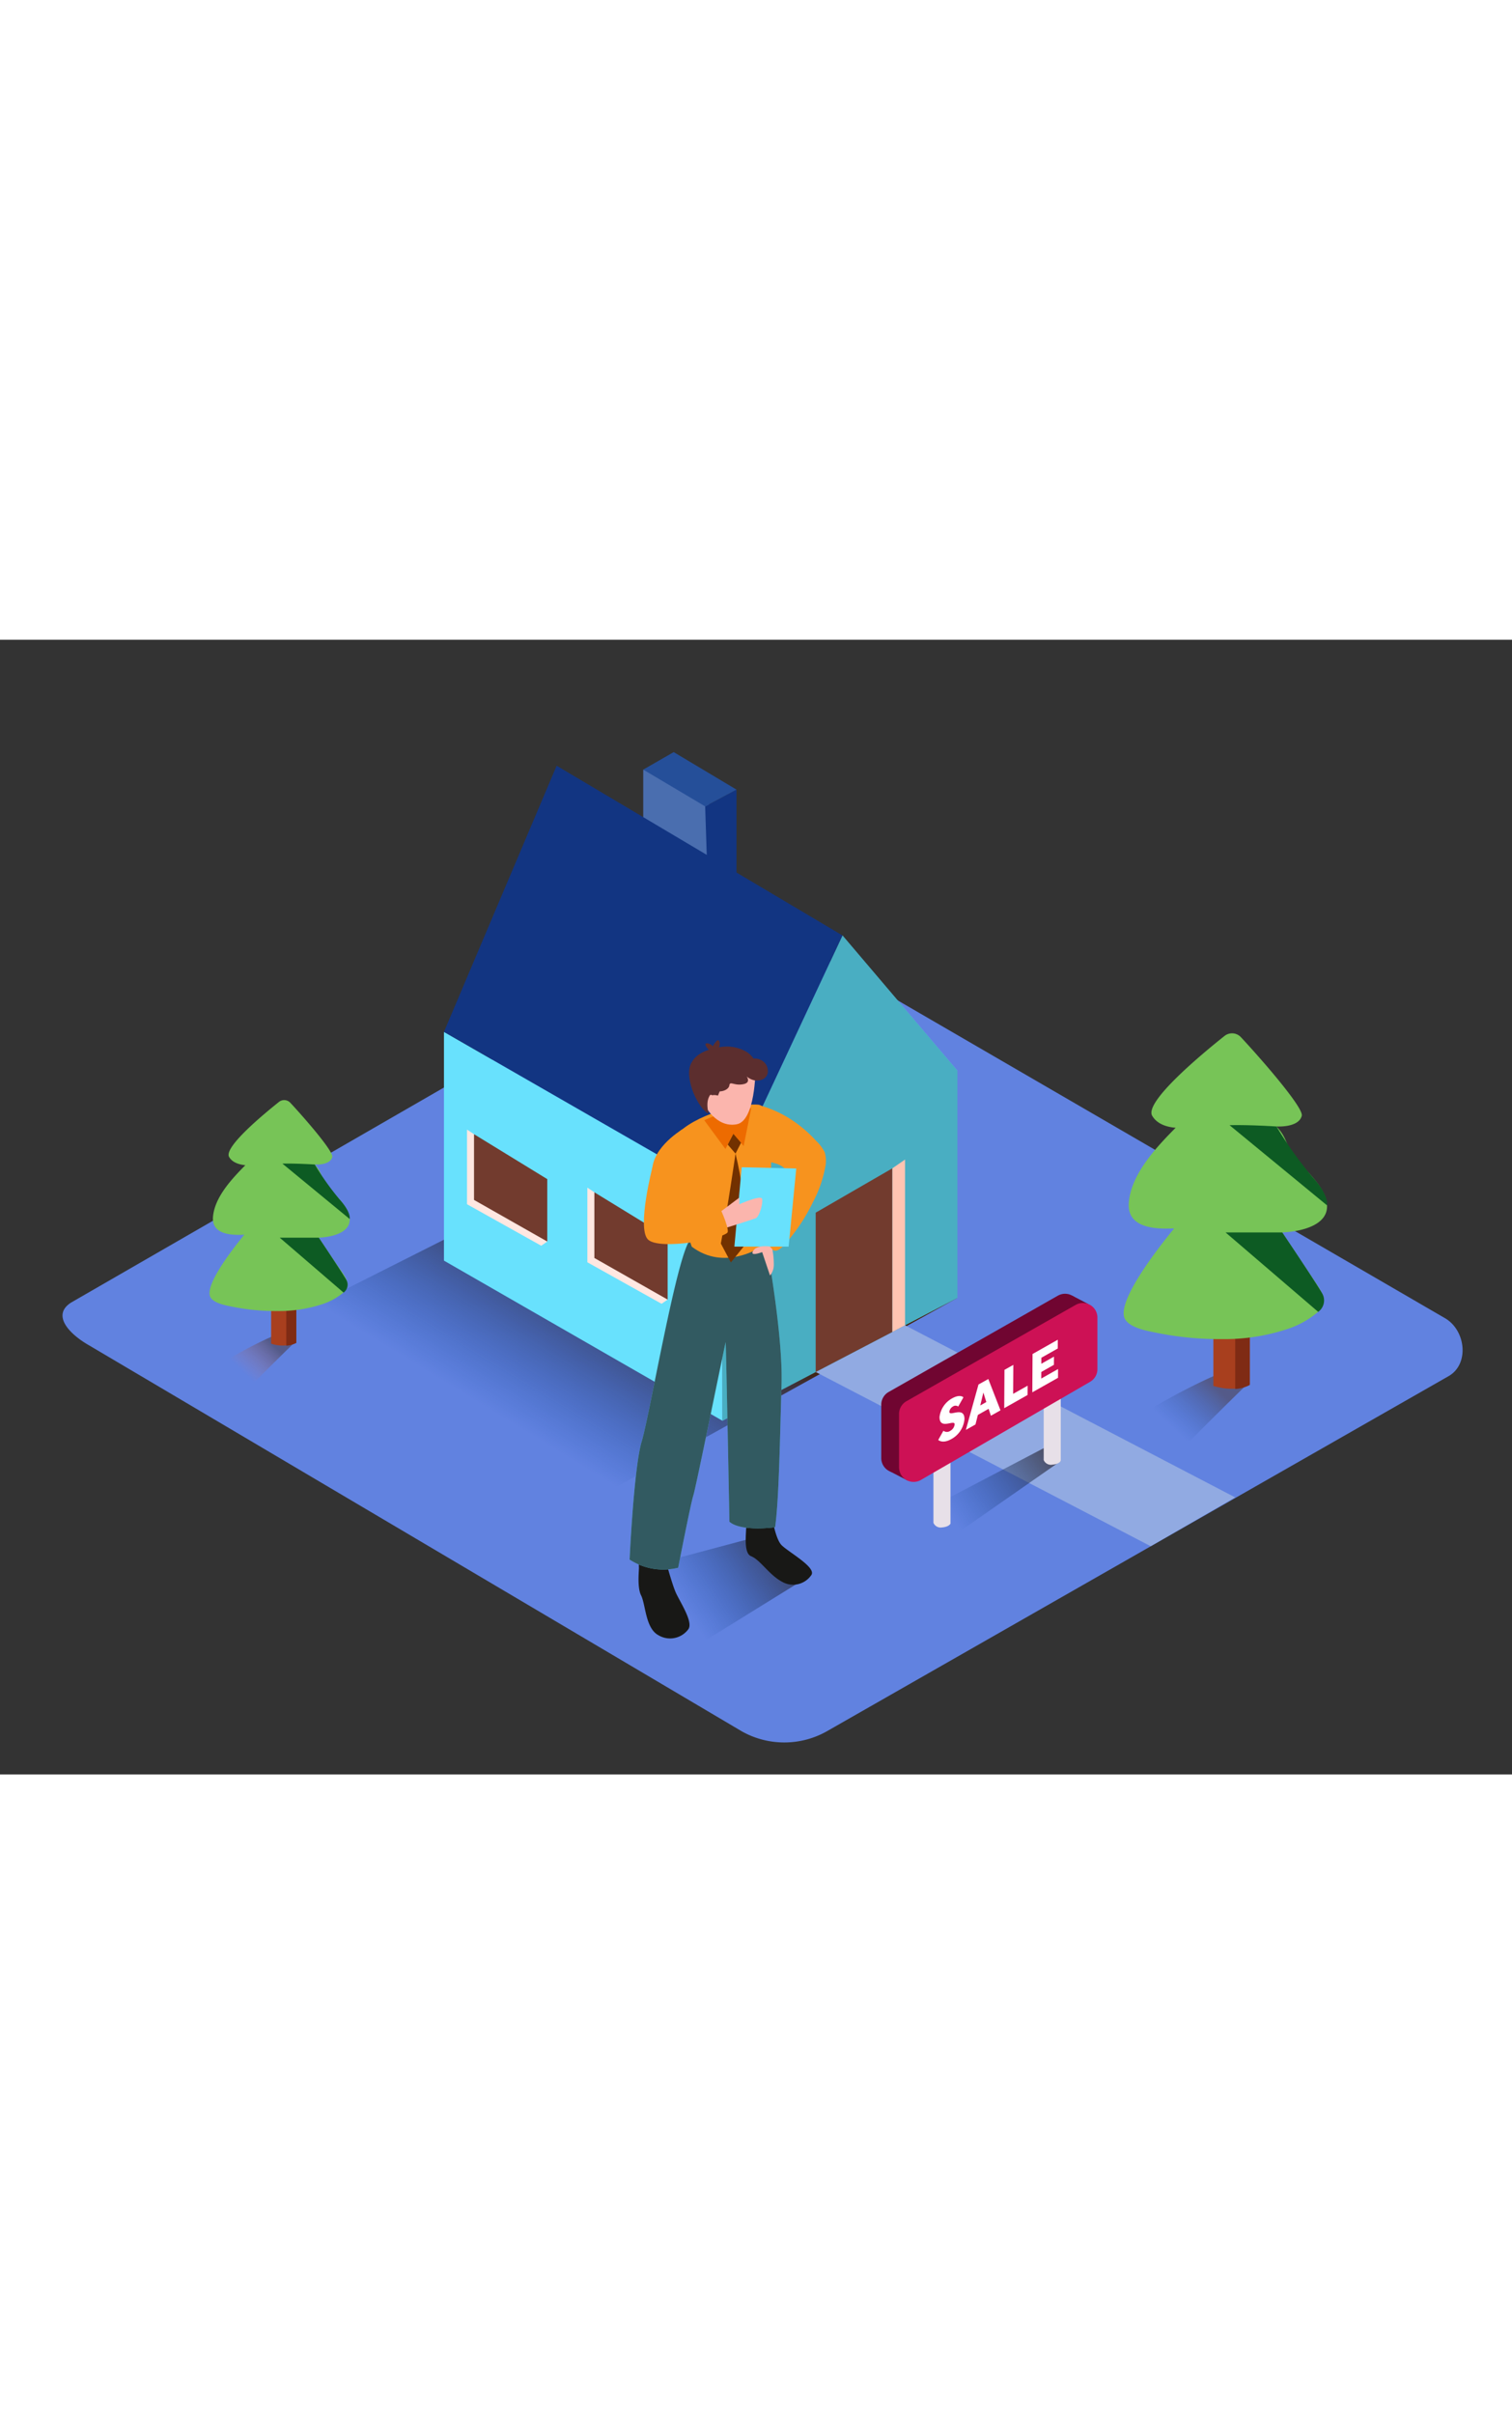<svg id="Layer_2" data-name="Layer 2" xmlns="http://www.w3.org/2000/svg" xmlns:xlink="http://www.w3.org/1999/xlink" viewBox="0 0 400 300" data-imageid="real-estate-agent-isometric" imageName="Real Estate Agent" class="illustrations_image" style="width: 188px;"><rect x="0" y="0" width="400" height="300" fill="#333333" stroke="none"/><defs><linearGradient id="linear-gradient" x1="178.31" y1="252.22" x2="214.19" y2="227.48" gradientUnits="userSpaceOnUse"><stop offset="0" stop-color="#003b94" stop-opacity="0"/><stop offset="1" stop-color="#42210b"/></linearGradient><linearGradient id="linear-gradient-2" x1="144.59" y1="212.65" x2="173.31" y2="165.64" xlink:href="#linear-gradient"/><linearGradient id="linear-gradient-3" x1="309.47" y1="207.61" x2="320.14" y2="196.27" xlink:href="#linear-gradient"/><linearGradient id="linear-gradient-4" x1="63.81" y1="193.2" x2="71.17" y2="185.38" gradientUnits="userSpaceOnUse"><stop offset="0" stop-color="#ff734d" stop-opacity="0"/><stop offset="1" stop-color="#42210b"/></linearGradient><linearGradient id="linear-gradient-5" x1="250.89" y1="230.79" x2="286.99" y2="205.9" xlink:href="#linear-gradient"/></defs><title>PP</title><path d="M196.24,288.6,23.74,186.65c-5.49-3.08-10.2-8.15-4.85-11.46L192,75.41c2.6-1.61,6.54-2.66,9.18-1.13L382.28,179.37c5.49,3.19,6.48,12.1,1,15.29L219,288.44A22.94,22.94,0,0,1,196.24,288.6Z" fill="#6182e0"/><polyline points="214.66 247.22 177.43 270.26 152.66 249.85 200 237.25" fill="url(#linear-gradient)"/><polyline points="253.28 174 157.24 227.19 81.42 176.77 129.47 152.55" fill="url(#linear-gradient-2)"/><polygon points="215.79 193.59 304.42 239.66 326.77 226.75 239.43 181.24 215.79 193.59" fill="#91aae2"/><polyline points="170.17 34.33 170.17 49.72 187.05 59.3 187.6 41.85" fill="#4a6eaf"/><polyline points="194.84 39.62 194.84 63.46 187.05 59.3 186.55 44.05" fill="#123582"/><polygon points="170.17 34.33 178.23 29.7 194.84 39.62 186.55 44.05 170.17 34.33" fill="#254f99"/><polygon points="117.45 103.67 117.45 164.15 191.13 206.49 191.13 146 117.45 103.67" fill="#68e1fd" class="target-color"/><polygon points="191.13 146 222.88 78.18 253.28 113.93 253.28 174 191.13 206.49 191.13 146" fill="#68e1fd" class="target-color"/><polygon points="191.13 146 222.88 78.18 253.28 113.93 253.28 174 191.13 206.49 191.13 146" fill="#2e818e" opacity="0.53"/><polygon points="236.08 183 236.08 139.74 215.79 151.47 215.79 193.59 236.08 183" fill="#723b2e"/><polygon points="236.08 139.74 239.43 137.43 239.43 181.24 236.08 183 236.08 139.74" fill="#ffc4b2"/><polyline points="125.4 130.72 123.55 129.51 123.55 149.24 143.18 160.21 144.78 159.1" fill="#ffe7e1"/><polygon points="125.4 130.72 125.4 148.1 144.78 159.1 144.78 142.6 125.4 130.72" fill="#723b2e"/><polyline points="157.24 146.08 155.39 144.86 155.39 164.59 175.02 175.56 176.62 174.45" fill="#ffe7e1"/><polygon points="157.24 146.08 157.24 163.45 176.62 174.45 176.62 157.95 157.24 146.08" fill="#723b2e"/><polygon points="191.13 146 222.88 78.18 147.26 33.3 117.45 103.67 191.13 146" fill="#123582"/><path d="M301.35,205.28c1.3-.22,2.35-.19,2.86.4-.91,9,5.56,4.6,8.4,6.87l2.44-1q7.4-7.41,14.88-14.72c-1.71-1.23-3.36-2.54-5-3.84A157.58,157.58,0,0,0,301.35,205.28Z" opacity="0.41" fill="url(#linear-gradient-3)"/><path d="M330.62,196.9V152.55H321v44.74C324.3,198.26,327.81,198.41,330.62,196.9Z" fill="#a83f1e"/><path d="M326.77,152.67V198.1a9.72,9.72,0,0,0,3.85-1.07V152.67Z" fill="#7f2b14"/><path d="M339.23,156.7c6-.29,13.69-2.45,11.44-9.14-1.33-4-5.42-7.44-8-10.58s-2-5.24-5-8.3c2.49.1,6.1-.37,6.71-2.83.54-2.16-11.07-15.4-16.09-20.77a3.21,3.21,0,0,0-4.36-.32c-6,4.76-21.25,17.44-19.12,21.09,1.29,2.2,3.89,3,6.21,3.17-5.49,5.51-11.76,12.39-12.39,19.73-.55,6.36,6,7.21,12,6.88-4.19,5.09-15.56,19.6-13,24,1.37,2.32,5.78,3.09,8.39,3.61a83.37,83.37,0,0,0,17.2,1.66,53,53,0,0,0,17.1-2.58,24,24,0,0,0,8.34-4.59c2.67-2.51,1.18-5.18-.55-7.7C345.15,165.62,342.19,161.16,339.23,156.7Z" fill="#77c457"/><path d="M337.68,128.68s-7.31-.48-12.4-.34l25.79,21.2s.69-2.46-3.87-7.51A103.77,103.77,0,0,1,337.68,128.68Z" fill="#0d5b23"/><path d="M339.23,156.7h-15l24.5,21a3.73,3.73,0,0,0,1.08-4.84C348.18,170,339.23,156.7,339.23,156.7Z" fill="#0d5b23"/><path d="M58.2,191.6c.9-.15,1.62-.13,2,.28-.63,6.21,3.84,3.18,5.8,4.74l1.68-.7q5.1-5.11,10.27-10.16c-1.18-.85-2.32-1.75-3.46-2.65A108.72,108.72,0,0,0,58.2,191.6Z" opacity="0.41" fill="url(#linear-gradient-4)"/><path d="M78.4,185.82v-30.6H71.73v30.87A8.91,8.91,0,0,0,78.4,185.82Z" fill="#a83f1e"/><path d="M75.74,155.3v31.34a6.71,6.71,0,0,0,2.66-.74V155.3Z" fill="#7f2b14"/><path d="M84.34,158.08c4.14-.2,9.45-1.69,7.9-6.31-.92-2.73-3.74-5.13-5.55-7.3s-1.41-3.61-3.42-5.73c1.72.07,4.21-.25,4.63-2,.37-1.49-7.64-10.62-11.1-14.33a2.22,2.22,0,0,0-3-.22c-4.13,3.29-14.66,12-13.19,14.55.89,1.52,2.68,2,4.29,2.19-3.79,3.8-8.11,8.55-8.55,13.61-.38,4.39,4.11,5,8.29,4.75-2.89,3.51-10.74,13.52-8.95,16.56.94,1.6,4,2.13,5.79,2.49a57.52,57.52,0,0,0,11.87,1.14,36.56,36.56,0,0,0,11.8-1.78,16.53,16.53,0,0,0,5.76-3.17c1.84-1.73.81-3.57-.38-5.31C88.42,164.24,86.38,161.16,84.34,158.08Z" fill="#77c457"/><path d="M83.27,138.74s-5-.33-8.56-.24L92.5,153.14s.47-1.7-2.67-5.18A71.6,71.6,0,0,1,83.27,138.74Z" fill="#0d5b23"/><path d="M84.34,158.08H74L90.89,172.6a2.57,2.57,0,0,0,.74-3.34C90.51,167.28,84.34,158.08,84.34,158.08Z" fill="#0d5b23"/><path d="M169.5,239.47v0c1.09,0,2.61,1.15,3.6,1.64l2.72,1.33s1.82,6.75,2.85,9.22,4.76,7.87,3.47,9.89a6,6,0,0,1-8,1.61c-3.42-1.87-3.32-8.13-4.57-10.57-1-2-.54-6.29-.54-7.21A23.68,23.68,0,0,1,169.5,239.47Z" fill="#181816"/><path d="M197.63,227.22v0c1.09,0,2.61,1.15,3.6,1.64l2.72,1.33s.94,7.35,2.85,9.22,9.16,5.82,7.86,7.84A5.84,5.84,0,0,1,206.8,249c-3.42-1.87-5.66-5.73-8.11-6.71-2.1-.84-1.21-6.29-1.29-8.11A25.82,25.82,0,0,1,197.63,227.22Z" fill="#181816"/><path d="M202.52,158.47s4.66,24.84,4.24,38.47-.66,30.31-1.7,37.7c0,0-9,1.26-12.09-1.45,0,0-.91-47.76-1-47.48-1.38,6.28-7.87,38.47-8.56,40.57s-4,19.07-4,19.07a16.35,16.35,0,0,1-12.85-2.16s1.13-24.44,3.22-31.3,9.39-50,12.93-53.41" fill="#68e1fd" class="target-color"/><path d="M202.52,158.47s4.66,24.84,4.24,38.47-.66,30.31-1.7,37.7c0,0-9,1.26-12.09-1.45,0,0-.91-47.76-1-47.48-1.38,6.28-7.87,38.47-8.56,40.57s-4,19.07-4,19.07a16.35,16.35,0,0,1-12.85-2.16s1.13-24.44,3.22-31.3,9.39-50,12.93-53.41" fill="#181816" opacity="0.67"/><path d="M183,160.46s-8-23.23-4.76-28.54,16.16-9.5,22.37-9,2.22,37.23,1.24,37.5S191.67,167,183,160.46Z" fill="#f7931e"/><path d="M180.32,129.53l9.69-4q2.64,12.78,5.47,25.51l-13.54,2.38s-8.06-4.44-9.3-11.47S180,129.86,180.32,129.53Z" fill="#f7931e"/><path d="M199.86,136.95s1.29-12.69,1.29-13.81a30.26,30.26,0,0,1,10.38,5.3,34.2,34.2,0,0,1,4.38,4.05,10.91,10.91,0,0,1,2.26,3,8,8,0,0,1,.11,4.12,31.94,31.94,0,0,1-3.18,9,48.09,48.09,0,0,1-5.82,9.27c-.71.87-3,4.11-4.49,3.59-3-1-4.23-4.53-4.23-4.53s1.38-2.72,2.87-6.08c.88-2,4.85-6.51,5.39-9.6a15.55,15.55,0,0,0-1.28-1.51C205.59,137.87,202.31,138.23,199.86,136.95Z" fill="#f7931e"/><path d="M198.73,123.86l-2,10L194,130.63l-2.09,4-5.6-7.6S194.94,123,198.73,123.86Z" fill="#ed6b00"/><path d="M188,119.4c1.45,1.61,4.25.88,6.09.47,2.23-.5,4.8-1.86,4.6-4.53,0-.4.59-.4.62,0,.2,2.77-2.32,4.44-4.71,5-2.13.53-5.35,1.33-7-.55C187.24,119.54,187.68,119.1,188,119.4Z" fill="#009245"/><path d="M199.86,113.66s0,13.57-5,14.45c-5.47,1-8.54-5.24-8.54-5.24s-.7-12,4.73-13S199.71,111.93,199.86,113.66Z" fill="#fbb5ad"/><path d="M190.2,121.52s-1.32-5.21-2.77-3.49,2.36,5.46,2.36,5.46" fill="#fbb5ad"/><path d="M188.88,108.14s-4.86.52-6.27,4.39,2.22,11.56,4.82,12.76l-3.15-6.75.16-4.6Z" fill="#5c2e2e"/><path d="M184.17,121.16a13.67,13.67,0,0,0,3.26,4.14c-.33-1.71-.53-3.33.33-4.8a.38.38,0,0,1,.61-.06,3,3,0,0,1,1.56.09c.22-.56.41-1,.48-1.13,1,0,2.41-.58,2.54-1.6.16-1.24,1.34.24,3.83-.33,1.44-.33,1.22-1.27.77-2a4.5,4.5,0,0,0,2,1c1.47.26,3.2-.28,3.55-1.91a3.24,3.24,0,0,0-1.83-3.47,3.54,3.54,0,0,0-1.93-.35,5.94,5.94,0,0,0-2-1.88,10.32,10.32,0,0,0-7.16-1.09,1.92,1.92,0,0,0,.09-1.63.36.36,0,0,0-.59-.16,5.27,5.27,0,0,0-1.1,1.49,2.22,2.22,0,0,0-1.6-.78.36.36,0,0,0-.31.53,3.88,3.88,0,0,0,1.06,1.37l-.58.31c-2.35,1.38-4.14,2.7-4.54,5.41A12.2,12.2,0,0,0,184.17,121.16Zm5.32-13.56c0-.11.09-.22.13-.34a.36.36,0,0,0,0-.11l.1-.15A1.3,1.3,0,0,1,189.49,107.6Z" fill="#5c2e2e"/><polygon points="196.04 132.99 194.58 135.85 192.53 133.48 194.01 130.63 196.04 132.99" fill="#723100"/><path d="M194.58,135.85s-2.06,14.4-3.88,23.78l2.65,5,3.43-4.25S198.17,150.57,194.58,135.85Z" fill="#723100"/><polygon points="194.28 160.44 196.22 139.46 210.65 139.79 208.63 160.44 194.28 160.44" fill="#68e1fd" class="target-color"/><path d="M189.36,152.17l6.25-4.69v1.76s5.68-2.54,6-1.43-.74,4.81-1.7,5.15-5,1.62-5,1.62l-3.17,1Z" fill="#fbb5ad"/><path d="M172.6,139.46s-4.08,15.77-1.28,19,21-.27,21.21-1.9-2.33-6.94-2.33-6.94L180,150.73" fill="#f7931e"/><path d="M203.67,160.43s-3.8-.64-4.57,1.47c-.41,1.12,2.53,0,2.53,0l2.08,6.19a4.49,4.49,0,0,0,1-2.75,21.17,21.17,0,0,0-.39-4.22Z" fill="#fbb5ad"/><polyline points="280.62 217.12 239.43 245.82 231.19 237.25 278.36 212.56" fill="url(#linear-gradient-5)"/><polyline points="287.9 175.63 283.71 173.44 282.85 175.35 285.61 176.77" fill="#700531"/><path d="M246.94,216.88v16.59a2.08,2.08,0,0,0,2.29,1.22c1.84-.15,2.22-1,2.22-1V215.2" fill="#e7e0e8"/><path d="M276.11,200.29v16.59a2.08,2.08,0,0,0,2.29,1.22c1.84-.15,2.22-1,2.22-1V198.61" fill="#e7e0e8"/><path d="M233.14,202.23v14.13a3.85,3.85,0,0,0,5.79,3.33l44.76-25.95a3.85,3.85,0,0,0,1.92-3.33V176.77a3.85,3.85,0,0,0-5.76-3.35l-44.76,25.46A3.85,3.85,0,0,0,233.14,202.23Z" fill="#700531"/><polygon points="235.45 219.88 240.21 222.35 240 219.46 236.72 218.91 235.45 219.88" fill="#700531"/><path d="M237.85,204.67V218.8a3.85,3.85,0,0,0,5.79,3.33l44.76-25.95a3.85,3.85,0,0,0,1.92-3.33V179.21a3.85,3.85,0,0,0-5.76-3.35L239.8,201.32A3.85,3.85,0,0,0,237.85,204.67Z" fill="#cd1155"/><path d="M251.87,200.57c2.1-1.19,3-.31,3-.27l-1.37,2.43a1.22,1.22,0,0,0-1.42,0,1.85,1.85,0,0,0-.93,1.39c0,1.37,4-1.62,4,1.93a6.65,6.65,0,0,1-3.49,5.29c-2.28,1.29-3.39.27-3.45.22l1.37-2.43a1.54,1.54,0,0,0,1.85,0,2.2,2.2,0,0,0,1.12-1.71c0-1.38-4,1.62-4-1.93A6.54,6.54,0,0,1,251.87,200.57Z" fill="#fff"/><path d="M261.46,195.45l3.22,8.28-2.54,1.43-.6-1.83-2.84,1.61-.64,2.53-2.54,1.43,3.34-12Zm-2.14,7,1.61-.91-.78-2.52-.82,3.42" fill="#fff"/><polygon points="268.08 191.71 268.03 199.37 271.87 197.21 271.85 199.67 265.67 203.16 265.73 193.03 268.08 191.71" fill="#fff"/><polygon points="279.84 185.06 279.83 187.38 275.49 189.83 275.48 191.42 278.83 189.53 278.81 191.7 275.47 193.59 275.46 195.33 279.91 192.81 279.9 195.13 273.1 198.97 273.16 188.84 279.84 185.06" fill="#fff"/></svg>